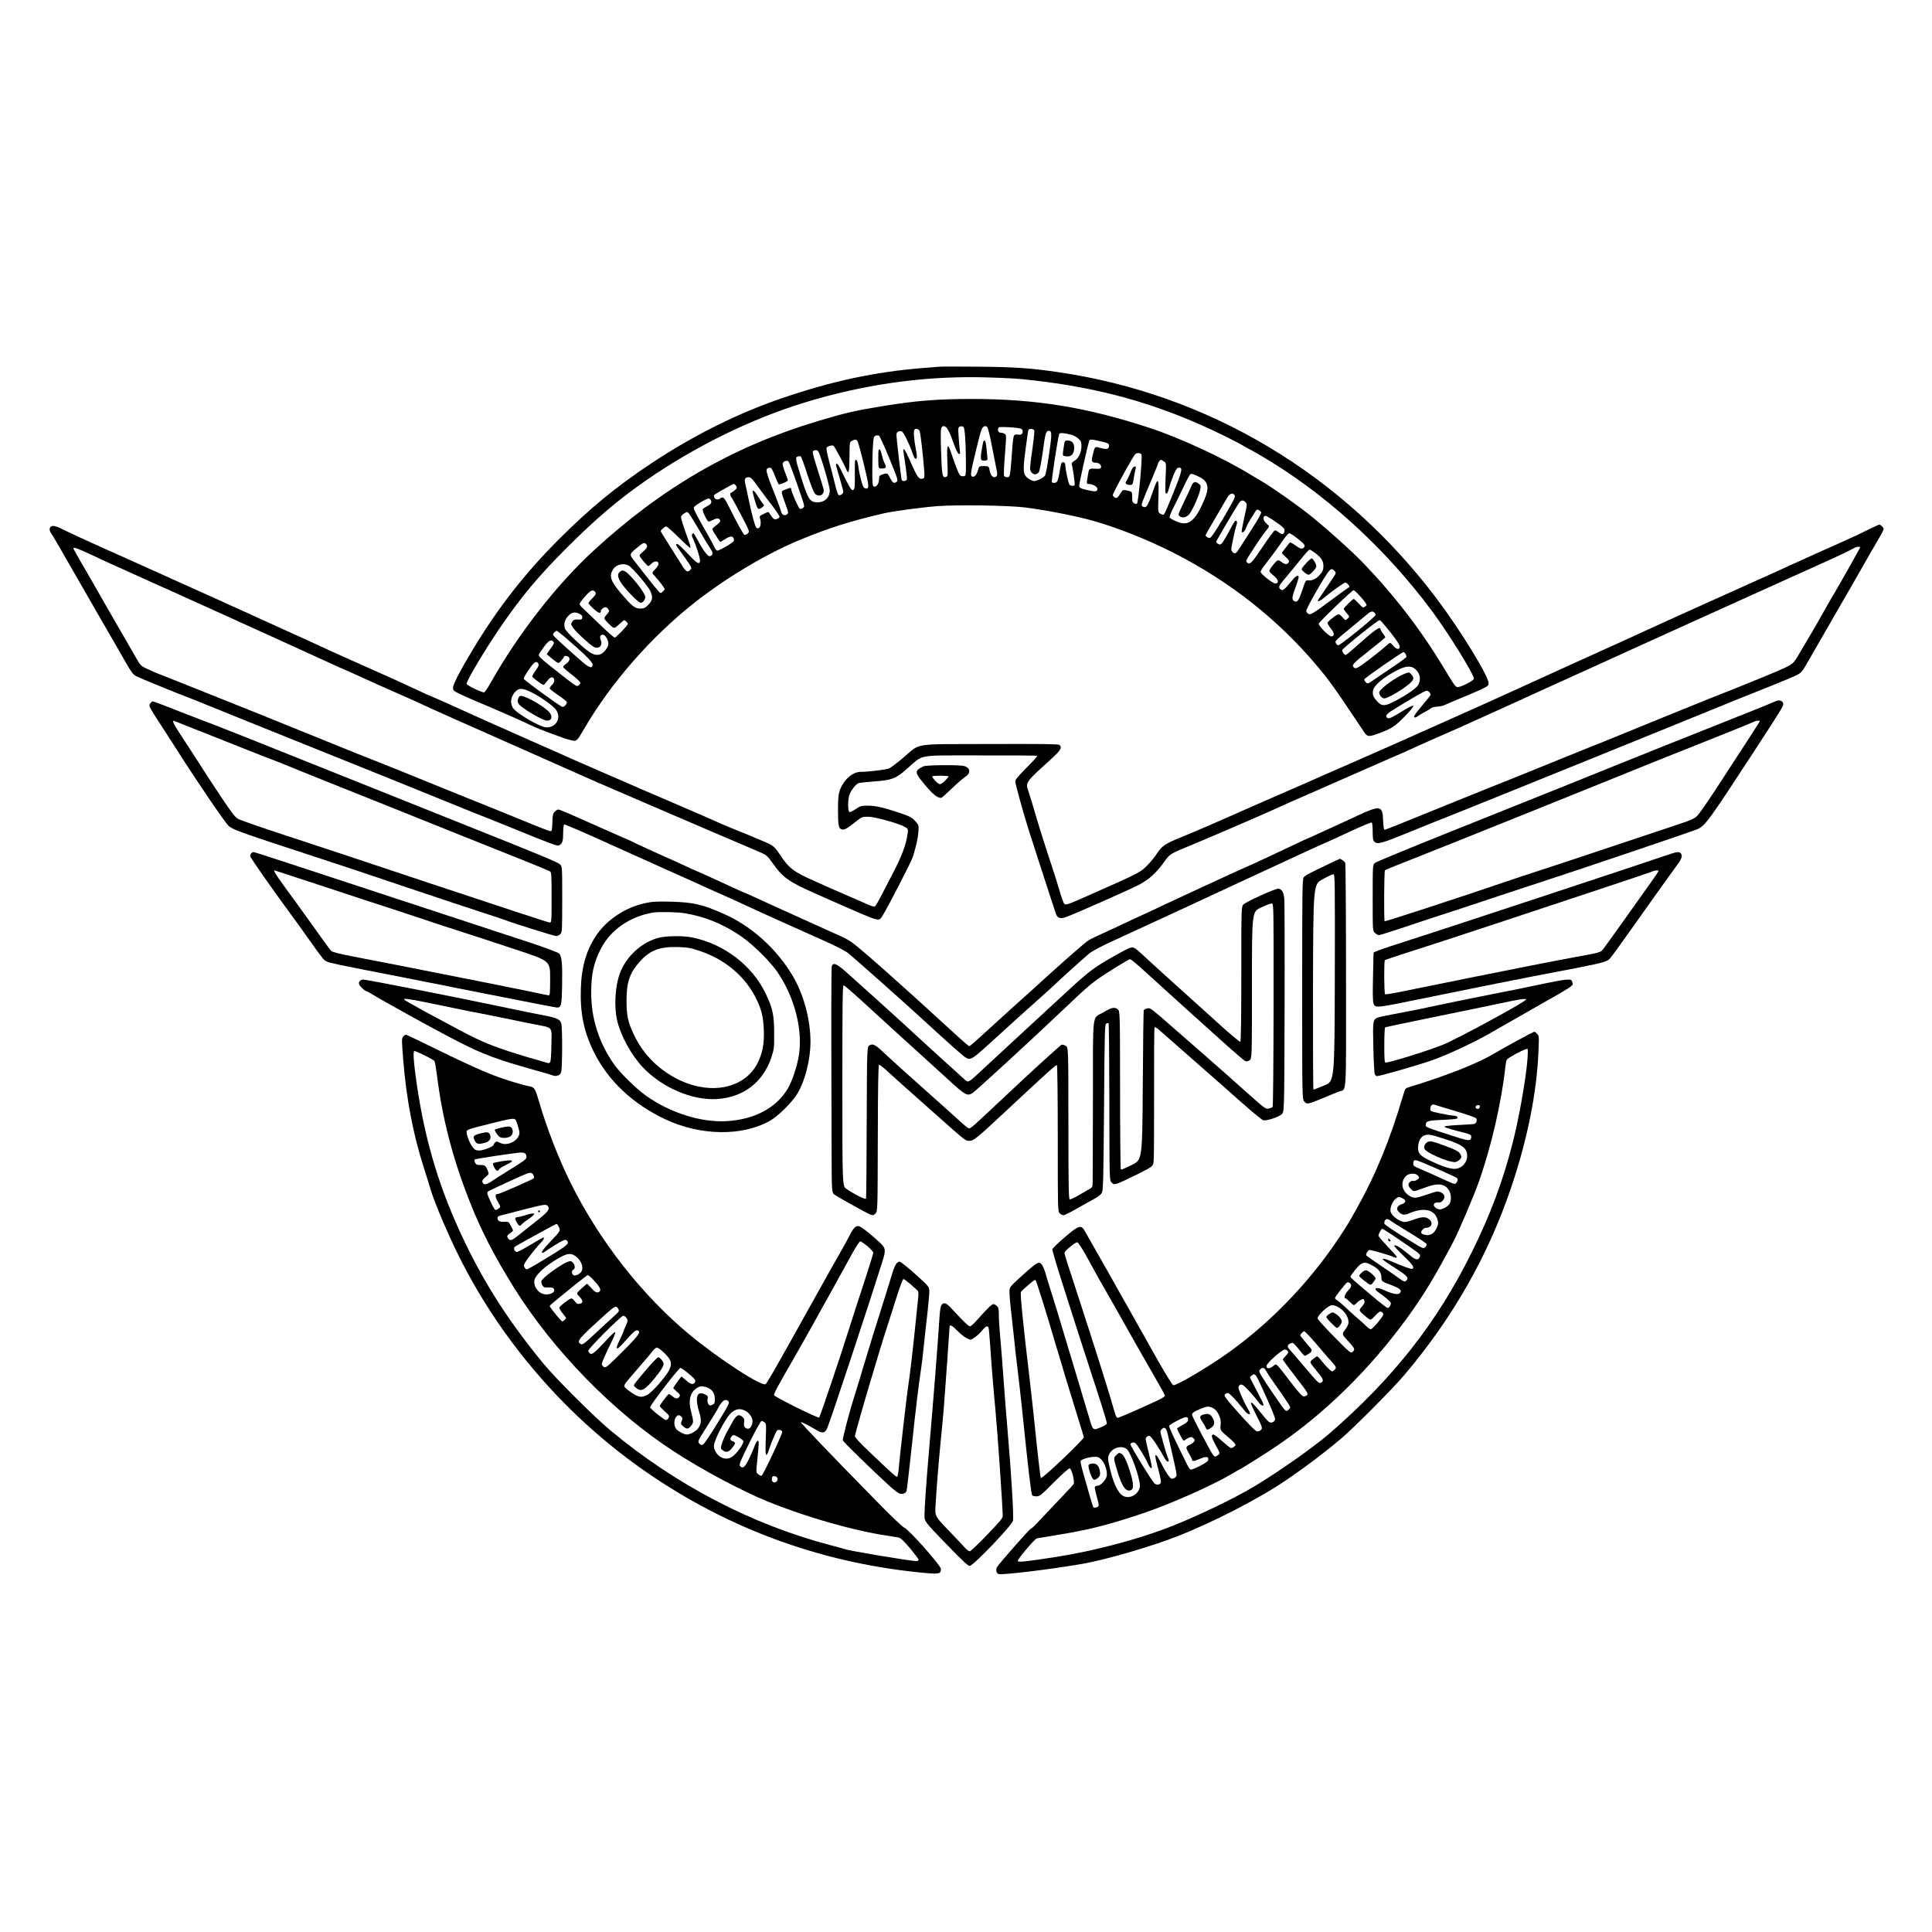 <?xml version="1.0" standalone="no"?>
<!DOCTYPE svg PUBLIC "-//W3C//DTD SVG 20010904//EN"
 "http://www.w3.org/TR/2001/REC-SVG-20010904/DTD/svg10.dtd">
<svg version="1.0" xmlns="http://www.w3.org/2000/svg"
 width="2000pt" height="2000pt" viewBox="0 0 2000 2000"
 preserveAspectRatio="xMidYMid meet">
<g transform="translate(0,2000) scale(0.1,-0.1)"
fill="#000000" stroke="none">
<path d="M9730 16204 c-25 -2 -106 -8 -180 -14 -493 -40 -937 -135 -1455 -312
-455 -155 -915 -384 -1355 -676 -364 -242 -629 -460 -956 -786 -352 -353 -631
-710 -896 -1151 -123 -204 -198 -349 -198 -385 0 -30 5 -33 98 -77 53 -25 146
-65 206 -90 60 -25 116 -48 125 -53 9 -4 81 -36 161 -70 80 -35 176 -78 215
-98 38 -19 119 -52 180 -74 60 -22 128 -46 150 -55 22 -8 62 -20 88 -26 57
-13 57 -13 134 118 278 478 695 954 1146 1309 334 262 747 507 1092 649 305
125 504 188 855 271 101 24 399 64 569 77 209 15 745 7 911 -15 228 -30 520
-88 695 -137 258 -73 569 -197 830 -330 588 -298 1092 -697 1499 -1184 115
-138 164 -206 343 -473 61 -92 123 -184 137 -204 31 -45 47 -47 136 -14 143
51 180 75 282 180 60 61 94 104 89 109 -6 6 -44 -12 -98 -45 -120 -75 -149
-89 -167 -82 -31 12 -16 41 37 74 202 126 348 210 365 210 18 0 42 -25 42 -44
0 -3 -41 -53 -90 -112 -62 -74 -88 -110 -80 -118 7 -7 19 -3 38 11 15 11 48
30 72 43 25 12 53 29 63 38 10 9 38 16 65 17 26 1 63 9 82 19 19 9 89 39 155
66 66 26 159 67 208 89 79 37 87 43 87 69 0 73 -296 555 -537 874 -971 1289
-2363 2121 -3928 2347 -277 40 -443 52 -810 55 -198 2 -380 2 -405 0z m850
-129 c693 -68 1269 -215 1855 -475 155 -68 361 -170 443 -219 29 -17 54 -31
56 -31 2 0 41 -22 87 -48 678 -391 1311 -964 1807 -1633 172 -233 437 -661
430 -696 -4 -19 -128 -84 -167 -86 -21 -2 -38 21 -135 183 -244 407 -521 767
-851 1109 -106 110 -333 315 -500 452 -145 120 -453 337 -571 403 -16 9 -42
25 -59 35 -295 183 -744 392 -1073 501 -651 214 -1177 300 -1842 300 -357 0
-583 -18 -935 -76 -275 -45 -382 -70 -665 -155 -875 -263 -1608 -687 -2317
-1341 -380 -349 -778 -860 -1058 -1356 -32 -57 -65 -106 -72 -109 -18 -7 -183
73 -183 88 0 33 189 350 338 569 224 328 399 539 701 841 304 303 526 492 822
698 509 352 1085 635 1645 806 596 182 1195 269 1799 260 160 -3 360 -11 445
-20z m-795 -491 c21 -9 51 -68 91 -184 22 -62 39 -96 50 -98 14 -3 15 2 10 35
-3 21 -8 84 -12 139 -7 99 -6 102 16 109 13 4 27 2 34 -4 14 -15 24 -156 25
-358 1 -153 1 -153 -30 -153 -27 0 -33 6 -55 56 -13 30 -39 100 -57 155 -47
145 -58 133 -50 -56 6 -141 5 -155 -11 -161 -40 -16 -46 10 -54 261 -6 192 -4
241 6 252 15 15 15 15 37 7z m433 -3 c8 -5 28 -82 48 -187 19 -99 41 -208 48
-244 10 -45 11 -69 4 -77 -26 -32 -63 -3 -73 56 -7 44 -12 47 -70 46 -38 0
-40 -2 -52 -45 -14 -49 -36 -72 -60 -63 -21 8 -15 46 48 302 50 203 53 213 89
220 3 0 11 -3 18 -8z m360 -25 c9 -8 11 -22 7 -36 -5 -16 -14 -21 -38 -20 -62
4 -55 30 -77 -260 -14 -178 -15 -180 -46 -180 -14 0 -27 7 -31 16 -3 9 1 107
10 218 15 187 15 202 0 214 -9 6 -27 12 -40 12 -26 0 -39 21 -29 47 6 14 20
15 118 10 75 -5 117 -11 126 -21z m-1058 -18 c9 -22 34 -238 47 -404 5 -70 4
-82 -11 -87 -42 -16 -59 8 -137 188 -49 112 -76 147 -66 84 32 -211 39 -269
34 -283 -7 -17 -42 -22 -52 -6 -6 10 -55 426 -55 471 0 28 27 43 57 32 17 -7
81 -138 108 -221 10 -29 22 -55 27 -58 23 -14 25 17 7 106 -19 97 -24 181 -12
193 14 15 44 6 53 -15z m1187 6 c3 -8 -7 -103 -22 -209 -26 -183 -26 -196 -11
-220 21 -32 60 -33 80 -2 9 13 26 104 42 217 24 183 32 209 60 210 34 0 35
-26 5 -234 -16 -113 -35 -215 -41 -226 -13 -23 -82 -59 -115 -60 -11 0 -37 11
-56 24 -59 40 -63 75 -33 301 14 104 27 196 29 203 6 17 54 15 62 -4z m386
-45 c21 -6 52 -23 70 -39 28 -25 32 -35 32 -77 0 -66 -29 -128 -72 -153 -23
-14 -33 -26 -29 -35 11 -29 36 -207 31 -216 -9 -13 -41 -11 -54 4 -11 14 -38
137 -43 197 -2 27 -7 35 -23 35 -16 0 -21 -11 -31 -70 -20 -120 -28 -140 -53
-143 -13 -2 -27 0 -32 5 -8 8 61 458 76 501 5 14 48 11 128 -9z m-1886 -245
c86 -210 92 -230 76 -241 -29 -22 -42 -14 -72 45 -23 46 -28 48 -78 30 -29
-11 -33 -16 -33 -49 0 -44 -29 -85 -53 -76 -15 6 -17 27 -17 170 0 90 3 206 7
256 5 82 9 94 27 101 12 4 27 4 35 0 8 -4 57 -111 108 -236z m-326 169 c19
-49 97 -366 104 -420 6 -44 4 -54 -10 -59 -9 -4 -23 0 -32 9 -16 16 -47 134
-58 222 -7 52 -19 75 -32 61 -3 -3 -5 -70 -4 -149 2 -117 -1 -146 -13 -156
-12 -10 -19 -6 -41 29 -15 24 -46 84 -70 135 -39 86 -59 114 -71 102 -3 -2 13
-65 36 -138 22 -74 40 -142 40 -151 0 -22 -38 -44 -52 -30 -6 6 -23 62 -38
124 -15 62 -42 166 -59 230 -17 65 -28 124 -25 132 7 17 62 32 74 20 14 -15
110 -193 127 -235 28 -70 36 -42 37 121 1 154 1 154 26 167 37 19 49 16 61
-14z m2479 16 c113 -25 120 -28 120 -55 0 -34 -22 -39 -87 -22 -62 18 -59 21
-83 -81 -14 -58 -7 -71 36 -71 30 0 57 -23 52 -46 -3 -17 -11 -19 -64 -16 -61
3 -61 3 -72 -67 -15 -91 -15 -91 8 -91 40 0 90 -28 90 -50 0 -31 -19 -33 -106
-13 -68 16 -79 22 -82 41 -3 17 80 393 104 470 4 14 24 15 84 1z m-2876 -141
c42 -113 106 -340 106 -375 -1 -73 -52 -123 -127 -123 -75 0 -95 27 -158 221
-30 93 -58 187 -61 208 -5 34 -3 40 15 46 11 3 25 4 30 0 6 -3 36 -84 67 -181
31 -96 66 -186 76 -199 38 -49 105 -20 94 39 -4 17 -31 109 -62 203 -31 95
-54 179 -50 188 3 8 16 15 30 15 20 0 27 -8 40 -42z m3333 -4 c10 -28 -32
-492 -47 -507 -4 -5 -17 -4 -29 2 -17 10 -21 21 -21 66 0 57 1 56 -66 70 -29
5 -34 2 -55 -32 -13 -21 -27 -41 -33 -45 -14 -10 -46 10 -46 29 0 14 117 233
201 375 28 48 39 58 62 58 16 0 30 -7 34 -16z m232 -71 c24 -16 24 -16 17
-175 -5 -132 -4 -158 8 -158 9 0 19 20 26 51 7 29 27 88 45 133 25 60 38 82
53 84 49 8 43 -25 -48 -251 -48 -121 -93 -224 -99 -230 -8 -8 -18 -7 -37 4
-27 14 -27 14 -22 176 6 194 -4 208 -50 75 -50 -143 -69 -182 -90 -182 -10 0
-23 5 -29 11 -12 12 -5 32 101 280 36 86 66 161 66 166 0 10 21 33 30 33 3 0
16 -7 29 -17z m-3884 -3 c10 -16 91 -239 131 -360 33 -99 34 -105 17 -118 -10
-7 -24 -11 -32 -10 -13 3 -90 176 -91 206 0 16 -6 15 -58 -5 -51 -19 -51 -13
-1 -151 33 -90 33 -94 15 -107 -24 -18 -51 -5 -59 27 -3 13 -24 70 -46 128
-122 309 -125 320 -74 328 17 3 26 -11 53 -80 18 -46 36 -86 40 -91 3 -4 28 2
54 14 37 16 46 24 40 37 -4 9 -19 49 -33 88 -21 61 -23 74 -12 88 15 18 47 21
56 6z m4254 -159 c91 -47 103 -109 45 -242 -78 -183 -141 -248 -226 -235 -43
7 -119 42 -130 59 -4 6 13 50 37 97 24 47 71 143 105 215 33 71 66 132 72 136
12 8 37 0 97 -30z m-4569 -103 c41 -57 90 -123 110 -148 54 -67 110 -149 110
-160 0 -14 -37 -31 -54 -24 -9 3 -25 21 -37 40 -11 19 -23 34 -27 34 -3 0 -25
-9 -49 -21 -37 -18 -43 -24 -36 -43 13 -39 9 -88 -9 -100 -12 -7 -21 -7 -28 0
-14 14 -46 130 -81 299 -17 77 -32 152 -36 167 -8 40 2 58 35 58 25 0 38 -14
102 -102z m-229 10 c10 -19 8 -25 -17 -45 -16 -13 -32 -23 -36 -23 -11 0 -10
-38 1 -45 5 -3 51 -85 101 -182 92 -177 92 -177 69 -196 -12 -10 -27 -16 -33
-14 -10 3 -90 148 -172 315 -25 50 -42 72 -55 72 -10 0 -21 -4 -24 -10 -3 -5
-17 -10 -30 -10 -28 0 -46 39 -24 53 108 64 186 107 196 107 7 0 18 -10 24
-22z m5159 -93 c10 -12 2 -32 -43 -112 -104 -186 -195 -328 -211 -331 -17 -4
-46 14 -46 27 0 6 50 93 224 389 27 44 54 54 76 27z m-5422 -52 c14 -26 4 -41
-38 -63 -21 -11 -42 -25 -45 -31 -9 -13 46 -128 60 -128 6 -1 28 8 49 18 40
21 61 19 70 -5 5 -14 -2 -23 -58 -67 -29 -23 -29 -23 14 -90 23 -37 44 -67 46
-67 2 0 27 14 55 32 55 34 81 31 87 -9 2 -16 -14 -30 -76 -67 -43 -25 -86 -46
-95 -46 -10 0 -23 15 -31 35 -8 19 -41 81 -74 137 -111 194 -143 258 -140 275
3 16 131 93 155 93 7 0 16 -8 21 -17z m5537 -23 c17 -19 16 -25 -15 -160 -17
-78 -29 -144 -26 -147 12 -12 32 7 45 43 7 21 29 63 49 93 19 31 41 66 49 79
11 18 17 20 34 12 11 -6 22 -17 25 -24 3 -7 -36 -78 -87 -157 -51 -79 -110
-172 -132 -206 -42 -67 -54 -74 -80 -45 -12 13 -13 26 -7 57 21 109 42 199 51
222 9 25 5 43 -11 43 -5 0 -32 -44 -60 -98 -28 -54 -62 -111 -74 -127 -19 -24
-25 -26 -44 -16 -12 6 -22 17 -22 23 0 10 205 357 239 405 20 28 43 29 66 3z
m-5762 -117 c8 -10 44 -67 80 -128 88 -151 127 -215 150 -249 21 -31 15 -58
-16 -64 -20 -4 -73 67 -124 166 -21 39 -41 72 -45 72 -15 0 -20 -23 -10 -43
41 -86 86 -231 78 -253 -11 -29 -37 -11 -128 86 -86 92 -118 117 -118 89 0 -6
20 -36 43 -67 24 -31 61 -83 82 -115 38 -58 38 -58 19 -78 -28 -27 -43 -18
-84 48 -19 31 -77 122 -127 202 -51 79 -93 148 -93 152 0 13 42 49 57 49 8 0
64 -49 125 -110 61 -60 115 -110 120 -110 12 0 12 1 -46 163 -25 70 -46 138
-46 150 0 14 11 29 28 39 34 22 36 22 55 1z m6046 -67 c111 -75 125 -89 117
-119 -8 -32 -24 -34 -59 -7 -14 11 -31 20 -39 20 -7 -1 -56 -65 -108 -143
-123 -184 -146 -210 -171 -197 -10 6 -19 16 -19 22 0 16 153 249 204 312 40
48 40 48 8 75 -39 31 -44 81 -9 81 5 0 40 -20 76 -44z m239 -180 c82 -63 98
-82 82 -101 -19 -23 -38 -19 -93 21 -27 20 -52 32 -56 27 -3 -5 -23 -30 -43
-55 -21 -25 -38 -49 -38 -53 0 -4 18 -23 40 -42 33 -29 38 -38 30 -54 -13 -24
-38 -24 -70 1 -14 11 -32 20 -40 20 -17 0 -90 -92 -90 -112 1 -7 19 -26 40
-43 55 -42 66 -85 21 -85 -26 0 -151 99 -151 120 0 9 16 37 35 61 70 89 156
206 201 272 25 37 52 67 60 67 9 0 41 -20 72 -44z m-6730 -68 c21 -21 13 -40
-28 -75 -22 -19 -40 -39 -40 -44 0 -13 80 -109 91 -109 4 0 20 12 34 26 15 15
34 24 48 22 36 -5 32 -37 -9 -79 -38 -39 -38 -39 -3 -76 47 -51 99 -120 99
-131 0 -5 -9 -17 -21 -28 -21 -19 -21 -18 -52 17 -18 19 -68 82 -112 138 -44
57 -101 130 -127 163 -56 70 -55 71 29 140 62 51 72 55 91 36z m6918 -87 c69
-49 94 -87 94 -139 0 -38 -6 -55 -31 -85 -38 -46 -81 -69 -121 -65 -32 3 -32
3 -65 -97 -36 -106 -52 -131 -77 -122 -36 14 -35 39 5 146 21 57 36 107 33
112 -12 20 -32 6 -87 -61 -63 -77 -80 -89 -102 -70 -25 21 -18 36 53 119 37
44 101 121 142 172 87 106 99 119 109 119 4 0 26 -13 47 -29z m-7093 -139 c40
-27 193 -207 217 -256 31 -66 27 -102 -19 -147 -33 -33 -45 -39 -83 -39 -56 0
-90 28 -204 163 -106 127 -121 175 -76 245 33 51 114 67 165 34z m7302 -52
c18 -20 17 -22 -16 -73 -43 -65 -130 -192 -147 -217 -28 -39 9 -28 62 18 60
52 200 152 214 152 5 0 17 -10 28 -21 19 -21 19 -22 -6 -38 -13 -9 -91 -65
-173 -126 -188 -139 -211 -153 -234 -139 -10 6 -19 19 -21 28 -4 17 137 270
210 379 42 62 55 68 83 37z m-7651 -222 c9 -14 3 -25 -33 -62 -24 -24 -42 -48
-40 -53 2 -4 27 -30 56 -57 49 -45 73 -52 73 -21 0 19 39 45 56 38 8 -3 19
-14 24 -24 8 -14 4 -26 -22 -54 -31 -36 -31 -36 23 -91 55 -55 55 -55 105 -10
27 25 52 46 56 46 9 0 38 -29 38 -38 0 -15 -122 -142 -136 -142 -9 0 -75 58
-147 128 -73 71 -151 146 -174 167 -24 20 -43 44 -43 52 0 8 25 44 57 79 58
67 84 77 107 42z m7924 -49 c35 -39 61 -76 59 -82 -2 -6 -11 -15 -21 -21 -15
-9 -25 -3 -61 37 -24 26 -47 47 -51 47 -11 0 -104 -92 -104 -103 0 -5 14 -25
31 -45 31 -35 31 -35 9 -56 -21 -21 -21 -21 -56 17 -35 38 -35 38 -90 -3 -31
-23 -58 -48 -61 -55 -2 -8 12 -35 32 -59 39 -48 43 -79 9 -84 -24 -3 -137 110
-132 132 4 19 344 346 360 346 8 0 42 -32 76 -71z m140 -161 c7 -7 12 -18 12
-24 0 -19 -364 -314 -387 -314 -7 0 -17 9 -23 20 -13 24 -16 21 159 165 74 61
148 122 165 137 34 30 55 35 74 16z m-8227 -14 c22 -11 29 -21 27 -37 -3 -19
-9 -22 -46 -20 -35 1 -45 -2 -58 -23 -16 -23 -15 -26 9 -63 26 -40 157 -162
208 -194 52 -34 102 7 79 64 -15 35 -7 59 19 59 22 0 49 -37 58 -80 4 -23 -1
-40 -21 -69 -49 -70 -107 -79 -180 -27 -80 57 -232 203 -246 235 -18 45 -5 98
35 138 37 37 69 42 116 17z m8298 -76 c5 -7 27 -33 49 -58 72 -83 142 -183
142 -202 0 -36 -32 -34 -66 6 -33 38 -33 38 -66 8 -47 -44 -185 -152 -257
-203 -50 -35 -65 -41 -79 -33 -38 24 -23 42 147 175 94 74 171 137 171 142 0
5 -11 23 -25 41 -14 18 -25 38 -25 44 0 34 -62 -10 -263 -190 -48 -43 -91 -78
-96 -78 -15 0 -41 37 -36 51 10 23 366 309 386 309 4 0 13 -6 18 -12z m-8455
-160 c197 -169 291 -261 291 -287 0 -42 -30 -37 -93 16 -87 73 -285 252 -305
275 -16 20 -16 22 -1 39 10 11 21 19 26 19 5 0 42 -28 82 -62z m-114 -52 c9
-12 3 -26 -31 -71 -23 -30 -40 -57 -38 -59 2 -2 30 -25 62 -51 59 -47 59 -47
88 -13 15 18 28 36 29 41 0 13 37 8 49 -7 16 -19 1 -49 -34 -72 -14 -9 -25
-21 -25 -28 0 -6 30 -34 68 -63 37 -28 78 -63 91 -77 25 -26 25 -26 4 -47 -21
-21 -21 -21 -189 111 -215 169 -236 188 -224 209 4 9 29 44 54 79 47 63 72 76
96 48z m8820 -125 c5 -11 10 -24 10 -30 0 -5 -55 -47 -122 -92 -68 -45 -158
-107 -202 -137 -78 -54 -79 -54 -98 -34 -11 11 -17 25 -14 31 12 19 390 281
406 281 5 0 14 -9 20 -19z m-8977 -102 c8 -13 2 -28 -26 -67 -20 -27 -37 -56
-37 -64 0 -13 101 -88 118 -88 4 0 20 19 37 41 20 27 36 39 50 37 31 -5 31
-49 0 -78 -14 -13 -25 -29 -25 -36 0 -6 39 -37 86 -69 47 -31 88 -63 91 -72 7
-19 -31 -58 -49 -49 -46 22 -394 276 -396 289 -2 9 22 52 54 97 56 81 76 93
97 59z m9071 -50 c54 -43 69 -104 40 -165 -17 -36 -118 -107 -252 -176 -96
-50 -129 -50 -175 1 -42 46 -51 71 -43 116 11 55 128 149 271 217 72 34 122
36 159 7z m-9149 -243 c98 -47 235 -144 262 -185 56 -83 2 -181 -99 -181 -64
0 -313 145 -348 202 -33 54 -23 118 28 171 35 36 71 35 157 -7z"/>
<path d="M10176 15418 c-3 -13 -10 -56 -17 -97 -12 -81 -7 -94 41 -89 20 3 24
8 22 28 -1 14 -5 50 -8 80 -7 76 -13 100 -24 100 -5 0 -12 -10 -14 -22z"/>
<path d="M11016 15400 c-19 -130 -22 -116 21 -124 52 -8 83 25 83 89 0 50 -24
75 -71 75 -24 0 -28 -5 -33 -40z"/>
<path d="M9096 15342 c-3 -5 -5 -50 -4 -100 1 -92 1 -92 39 -92 44 0 49 12 24
60 -8 16 -20 52 -26 79 -10 50 -23 69 -33 53z"/>
<path d="M11714 15135 c-25 -62 -43 -100 -56 -118 -16 -21 2 -37 43 -37 23 0
26 4 36 73 7 39 15 82 19 95 11 38 -25 27 -42 -13z"/>
<path d="M12333 14968 c-9 -24 -43 -96 -75 -161 -32 -65 -58 -124 -58 -132 0
-20 35 -37 64 -29 13 3 33 16 45 28 28 30 98 182 113 246 11 50 11 53 -11 71
-38 31 -59 24 -78 -23z"/>
<path d="M7793 14898 c26 -105 46 -163 59 -166 8 -2 25 6 38 16 24 19 24 19
-1 49 -13 17 -36 51 -51 77 -29 49 -54 62 -45 24z"/>
<path d="M13515 14163 c-49 -55 -49 -55 -17 -84 18 -16 39 -29 48 -29 17 0 71
56 80 82 6 21 -32 88 -49 87 -7 0 -34 -25 -62 -56z"/>
<path d="M6421 14084 c-39 -28 -28 -73 37 -156 68 -84 155 -168 175 -168 21 0
47 33 47 60 0 41 -154 236 -210 265 -23 12 -30 12 -49 -1z"/>
<path d="M14544 13027 c-85 -32 -240 -142 -264 -187 -12 -22 22 -70 50 -70 29
0 147 65 227 126 80 59 89 83 53 122 -23 25 -24 25 -66 9z"/>
<path d="M5370 12781 c-23 -45 -13 -68 53 -114 87 -62 209 -127 238 -127 50 0
63 39 28 84 -39 50 -210 153 -281 170 -21 5 -30 2 -38 -13z"/>
<path d="M19330 14512 c-63 -32 -200 -95 -305 -142 -104 -46 -221 -98 -260
-116 -141 -65 -574 -261 -1205 -544 -225 -101 -490 -222 -605 -275 -44 -21
-192 -88 -330 -150 -137 -62 -331 -150 -430 -195 -669 -305 -850 -387 -925
-420 -47 -21 -170 -76 -275 -123 -463 -207 -858 -382 -985 -437 -75 -32 -217
-94 -316 -138 -98 -44 -262 -116 -364 -160 -102 -44 -225 -98 -275 -120 -435
-193 -645 -284 -835 -362 -159 -65 -189 -85 -241 -162 -23 -35 -62 -85 -88
-111 -84 -89 -80 -86 -601 -317 -239 -106 -257 -112 -273 -96 -7 7 -28 65 -46
127 -18 63 -57 186 -86 274 -63 188 -140 432 -188 600 -20 66 -42 140 -51 165
-32 90 -31 91 232 329 104 95 120 123 88 150 -10 9 -197 11 -728 9 -818 -3
-698 17 -898 -151 -58 -48 -119 -94 -135 -101 -32 -14 -216 -36 -294 -36 -86
0 -179 -83 -218 -193 -14 -41 -18 -83 -18 -197 0 -169 6 -197 40 -206 28 -7
55 9 154 88 52 41 57 43 120 43 72 -1 322 -70 381 -107 31 -18 32 -20 25 -71
-16 -113 -57 -224 -152 -407 -53 -102 -114 -219 -135 -260 -22 -41 -44 -79
-51 -83 -7 -5 -38 3 -77 21 -36 16 -130 58 -210 92 -80 34 -167 72 -195 85
-27 13 -91 41 -142 64 -218 96 -266 132 -362 278 -58 86 -68 93 -201 148 -36
14 -78 32 -95 40 -16 7 -86 36 -155 63 -117 47 -173 71 -295 127 -27 12 -194
84 -370 160 -358 153 -344 148 -475 205 -52 23 -147 64 -210 91 -276 120 -405
176 -550 242 -85 38 -207 91 -270 119 -63 27 -137 60 -165 73 -27 13 -106 48
-175 78 -69 31 -161 72 -205 92 -128 59 -455 205 -460 205 -2 0 -41 17 -87 39
-196 92 -253 118 -550 250 -172 76 -349 156 -393 176 -144 67 -287 132 -515
235 -124 56 -254 115 -290 132 -36 17 -103 47 -150 68 -47 21 -121 54 -165 75
-44 20 -134 61 -200 90 -66 29 -199 89 -295 133 -96 44 -303 137 -460 207
-387 172 -600 270 -694 317 -84 42 -119 44 -131 8 -4 -12 1 -31 13 -48 10 -15
47 -76 82 -137 35 -60 106 -184 158 -275 52 -91 155 -268 227 -395 73 -126
156 -270 185 -320 28 -49 83 -145 122 -213 58 -102 76 -125 108 -142 41 -21
417 -175 540 -221 41 -15 120 -47 175 -70 97 -40 696 -281 1325 -534 407 -163
973 -392 1250 -505 124 -51 252 -102 285 -115 33 -12 157 -62 275 -110 476
-194 509 -206 530 -195 32 17 40 44 40 129 0 44 5 83 10 86 6 4 221 -89 478
-206 257 -116 501 -226 542 -244 41 -18 174 -77 295 -132 121 -56 252 -114
290 -131 67 -29 257 -115 395 -180 36 -16 88 -40 115 -52 28 -12 122 -55 210
-95 88 -39 250 -112 360 -161 110 -49 220 -105 246 -124 52 -39 563 -493 794
-705 259 -238 409 -371 432 -383 55 -30 55 -30 338 228 147 135 171 156 431
389 77 69 144 129 149 135 19 21 307 281 358 323 34 28 119 74 247 132 313
144 457 210 765 353 160 74 376 175 480 223 394 182 742 343 805 373 36 16
103 46 150 67 47 20 171 77 277 127 106 49 197 87 203 83 6 -3 10 -44 10 -94
0 -74 3 -91 20 -106 31 -28 75 -16 370 105 151 62 313 127 360 145 47 19 137
54 200 80 63 26 331 134 595 240 264 106 642 259 840 340 198 81 500 203 670
272 171 69 414 168 540 220 127 52 275 112 330 133 124 48 371 149 445 182 67
31 73 37 147 168 33 58 150 260 259 450 110 190 245 424 299 520 54 96 125
219 157 272 32 54 58 104 58 111 0 16 -32 47 -46 46 -5 0 -61 -26 -124 -57z
m-98 -224 c-73 -134 -257 -456 -272 -478 -9 -14 -45 -77 -80 -140 -60 -109
-159 -279 -274 -470 -51 -84 -51 -84 -376 -218 -179 -73 -370 -150 -425 -171
-55 -21 -152 -60 -215 -86 -63 -26 -230 -93 -370 -150 -140 -57 -311 -126
-380 -155 -69 -29 -168 -69 -220 -90 -52 -20 -252 -101 -445 -179 -376 -153
-490 -199 -915 -369 -151 -61 -419 -169 -595 -241 -175 -72 -325 -131 -331
-131 -8 0 -13 30 -16 95 -5 157 -28 162 -268 50 -91 -42 -185 -86 -210 -97
-25 -12 -103 -47 -173 -79 -70 -33 -129 -59 -131 -59 -2 0 -55 -24 -117 -54
-236 -112 -448 -211 -574 -266 -71 -32 -175 -79 -230 -105 -55 -26 -179 -83
-275 -127 -96 -44 -227 -105 -290 -135 -63 -30 -162 -77 -220 -103 -58 -26
-154 -71 -215 -100 -60 -29 -153 -71 -205 -95 -52 -23 -114 -53 -137 -66 -37
-21 -286 -240 -613 -539 -64 -58 -176 -159 -250 -225 -73 -66 -185 -168 -249
-227 -64 -59 -121 -108 -127 -108 -6 0 -78 62 -160 138 -567 521 -990 895
-1070 947 -27 18 -79 45 -115 60 -35 15 -95 42 -134 60 -38 18 -137 63 -220
100 -236 106 -473 214 -553 251 -40 19 -75 34 -77 34 -3 0 -33 13 -67 29 -117
55 -439 201 -443 201 -2 0 -46 20 -97 44 -51 24 -169 78 -263 119 -93 42 -207
94 -253 116 -45 23 -84 41 -86 41 -2 0 -111 48 -242 106 -392 175 -458 203
-475 204 -8 0 -25 -10 -37 -23 -18 -19 -22 -37 -24 -112 -3 -83 -5 -90 -23
-88 -17 1 -108 37 -505 200 -8 4 -96 39 -195 79 -99 39 -254 102 -345 139
-393 160 -690 280 -755 305 -38 15 -126 50 -195 77 -261 106 -814 329 -1025
415 -121 49 -254 102 -295 118 -41 16 -131 52 -200 80 -69 28 -204 82 -300
120 -220 86 -290 114 -365 150 -60 28 -60 28 -136 161 -42 74 -124 217 -184
319 -59 102 -138 239 -175 305 -37 66 -111 194 -164 285 -53 90 -96 168 -96
172 0 17 36 5 192 -68 158 -74 240 -112 303 -139 17 -7 66 -30 110 -50 44 -20
159 -72 255 -115 96 -43 202 -90 235 -105 33 -16 152 -70 265 -120 343 -155
615 -279 815 -370 105 -48 264 -121 355 -162 91 -41 193 -88 228 -104 35 -16
65 -29 67 -29 2 0 43 -18 92 -41 127 -59 362 -164 478 -214 55 -24 145 -64
200 -90 106 -50 547 -247 1035 -462 162 -72 373 -165 469 -208 96 -42 197 -87
225 -100 28 -12 83 -36 121 -53 39 -16 239 -103 445 -192 426 -184 1011 -434
1176 -504 111 -47 111 -47 167 -124 114 -161 167 -198 477 -335 430 -191 568
-250 601 -254 31 -5 39 -1 56 23 43 60 309 577 325 629 34 115 50 189 55 251
5 69 5 71 -27 108 -41 46 -63 57 -197 101 -149 49 -223 65 -303 65 -61 0 -73
-3 -121 -35 -29 -20 -58 -34 -66 -31 -16 7 -18 113 -2 171 13 49 72 123 102
130 12 2 85 10 161 16 181 14 218 28 331 127 184 159 90 141 760 142 323 1
590 -1 593 -4 3 -4 -47 -59 -111 -123 -86 -87 -117 -124 -117 -142 0 -26 89
-347 140 -506 91 -285 273 -844 281 -865 17 -45 43 -54 102 -34 70 23 640 275
750 331 107 55 179 119 263 233 70 96 55 86 304 189 139 57 710 303 815 351
147 67 195 89 360 160 99 43 304 133 455 200 151 67 336 148 410 180 74 31
191 83 260 115 69 31 197 89 285 127 88 38 228 100 310 138 83 37 197 89 255
115 106 48 413 187 505 230 28 13 95 43 150 68 229 103 532 241 720 327 110
50 405 184 655 297 441 199 571 258 920 416 91 41 233 105 315 142 191 85 404
185 430 202 11 7 30 13 43 13 24 0 24 0 -6 -52z"/>
<path d="M9560 12067 c-100 -48 -98 -60 38 -219 67 -77 108 -108 145 -108 5 0
55 44 111 98 55 54 118 108 138 120 60 37 54 94 -11 112 -51 14 -390 11 -421
-3z m260 -105 c0 -4 -18 -25 -39 -46 -30 -29 -44 -36 -60 -31 -19 6 -71 63
-71 78 0 4 38 7 85 7 47 0 85 -4 85 -8z"/>
<path d="M18370 12736 c-14 -7 -142 -59 -285 -116 -362 -143 -1253 -499 -1860
-745 -280 -113 -837 -336 -1238 -496 -400 -160 -738 -300 -752 -311 -25 -19
-25 -19 -25 -362 0 -343 0 -343 23 -364 13 -12 32 -22 43 -22 11 0 134 39 274
86 140 47 305 102 365 121 61 19 297 97 525 173 228 76 465 154 525 173 361
117 1580 529 1613 546 79 40 118 95 577 798 279 429 305 471 305 491 0 40 -42
53 -90 28z m-167 -227 c-18 -29 -144 -224 -446 -687 -82 -125 -165 -244 -185
-265 -33 -34 -59 -45 -277 -117 -132 -44 -476 -159 -765 -255 -289 -97 -577
-192 -640 -212 -63 -20 -209 -68 -325 -108 -415 -142 -1226 -407 -1231 -402
-9 9 -6 519 3 528 4 4 62 29 128 54 138 54 1035 412 1425 570 146 59 416 168
600 242 184 74 394 159 465 188 72 30 364 147 650 260 286 114 531 213 545
221 14 7 36 13 48 14 24 0 24 0 5 -31z"/>
<path d="M1556 12719 c-19 -27 -20 -25 119 -239 59 -91 128 -198 154 -239 196
-310 503 -761 539 -792 47 -40 118 -65 967 -343 248 -81 486 -160 530 -176 44
-15 213 -72 375 -126 162 -54 367 -122 455 -152 88 -29 234 -77 325 -107 91
-29 185 -61 210 -70 100 -38 507 -165 528 -165 12 0 31 9 42 20 19 19 20 33
20 360 0 341 0 341 -24 363 -25 23 -202 96 -1051 435 -275 110 -831 333 -1235
494 -938 376 -1258 503 -1445 573 -82 31 -170 65 -195 75 -92 38 -282 110
-290 110 -5 0 -16 -10 -24 -21z m454 -264 c611 -243 779 -309 814 -321 21 -8
98 -38 170 -68 72 -30 309 -125 526 -212 217 -86 514 -205 660 -264 146 -59
425 -171 620 -249 535 -212 873 -349 893 -361 15 -9 17 -33 17 -270 0 -256 0
-260 -21 -260 -11 0 -532 171 -1157 379 -625 209 -1337 445 -1582 525 -245 80
-463 156 -485 169 -32 18 -66 62 -170 218 -71 107 -155 234 -185 282 -30 48
-115 178 -187 289 -131 198 -151 237 -115 223 9 -3 100 -39 202 -80z"/>
<path d="M2602 11168 c-7 -7 -12 -20 -12 -31 0 -15 236 -351 455 -649 26 -35
95 -130 153 -213 152 -213 152 -213 186 -229 34 -15 117 -33 596 -126 173 -34
641 -126 1040 -206 399 -79 735 -144 746 -144 44 0 49 22 53 222 4 234 -3 312
-32 338 -11 11 -144 60 -296 111 -152 49 -418 137 -591 194 -173 57 -533 175
-800 263 -1145 377 -1466 482 -1476 482 -5 0 -15 -5 -22 -12z m759 -348 c283
-94 606 -200 719 -236 113 -37 261 -86 330 -109 69 -24 226 -76 350 -115 124
-40 385 -125 580 -190 355 -117 355 -117 355 -296 0 -153 -2 -179 -15 -178 -8
1 -94 18 -190 39 -96 20 -296 60 -445 90 -148 29 -360 71 -470 93 -217 44
-601 119 -923 181 -128 24 -209 45 -221 55 -10 9 -51 64 -92 122 -86 121 -293
409 -412 571 -72 99 -98 143 -85 143 2 0 236 -77 519 -170z"/>
<path d="M17250 11146 c-167 -59 -2445 -811 -2715 -896 -223 -71 -312 -103
-316 -113 0 -1 -3 -119 -6 -263 -5 -294 -5 -294 67 -294 21 0 127 18 237 41
109 22 342 69 518 105 176 35 383 77 460 93 77 16 250 50 385 76 436 83 503
96 625 122 66 14 131 34 144 45 24 18 54 59 450 618 123 173 244 341 268 373
43 58 53 93 31 115 -18 18 -44 14 -148 -22z m-80 -162 c0 -3 -32 -51 -72 -107
-168 -238 -473 -665 -499 -698 -31 -40 -27 -38 -284 -85 -167 -30 -721 -139
-1060 -208 -121 -25 -314 -64 -430 -87 -115 -23 -271 -55 -345 -70 -74 -15
-138 -25 -142 -21 -10 10 -12 342 -2 352 5 4 90 33 189 65 218 69 556 179
1010 330 187 62 615 204 950 315 336 111 617 206 625 211 17 9 60 12 60 3z"/>
<path d="M13775 11066 c-217 -103 -266 -129 -280 -149 -13 -19 -15 -166 -15
-1160 0 -1138 0 -1138 24 -1162 29 -29 32 -28 202 42 65 28 136 56 157 64 79
28 72 -86 71 1198 0 630 -4 1155 -8 1167 -5 16 -47 47 -59 43 -1 0 -42 -20
-92 -43z m43 -1188 c-3 -1071 -3 -1071 -108 -1114 -58 -24 -108 -44 -113 -44
-4 0 -6 478 -5 1063 3 1062 3 1062 98 1114 52 29 103 53 113 53 16 0 17 -56
15 -1072z"/>
<path d="M13051 10730 c-85 -38 -164 -79 -177 -91 -24 -22 -24 -22 -24 -720 0
-452 -4 -700 -10 -704 -5 -3 -106 80 -222 186 -117 106 -301 271 -408 368
-107 96 -249 225 -315 286 -158 147 -158 147 -204 130 -38 -13 -209 -108 -307
-171 -104 -66 -173 -124 -399 -334 -122 -113 -326 -302 -455 -420 -128 -118
-285 -264 -349 -323 -154 -144 -154 -144 -185 -121 -20 16 -498 451 -636 580
-55 51 -434 393 -584 527 -111 99 -146 116 -164 80 -8 -16 -8 -452 -3 -1995 1
-358 1 -358 39 -381 67 -43 330 -188 361 -200 28 -10 34 -9 54 11 22 23 22 23
24 780 1 532 5 758 13 760 6 2 54 -36 106 -85 96 -88 140 -127 530 -473 259
-230 259 -230 299 -230 44 0 76 26 381 311 427 398 516 479 525 473 5 -3 9
-337 9 -760 0 -741 0 -754 20 -774 11 -11 29 -20 39 -20 11 0 73 31 139 69 66
38 147 83 181 101 40 22 68 44 78 64 13 26 16 139 22 884 6 790 7 856 23 866
9 5 20 7 24 3 4 -4 7 -371 8 -817 1 -809 1 -809 23 -831 20 -20 26 -21 60 -11
21 6 112 49 203 94 165 83 165 83 172 133 4 28 6 350 5 717 -1 366 1 669 5
673 4 4 22 -6 41 -21 44 -38 579 -508 677 -595 264 -236 388 -341 409 -346 32
-8 154 32 189 62 27 23 27 23 30 1097 2 590 0 1102 -3 1136 -7 70 -29 102 -67
102 -13 0 -92 -31 -177 -70z m133 -1133 c-1 -633 -5 -1052 -10 -1057 -5 -5
-24 -12 -41 -16 -28 -6 -41 3 -159 107 -71 62 -140 124 -154 137 -24 24 -641
565 -810 711 -47 40 -94 77 -105 81 -17 7 -47 -1 -65 -17 -3 -3 -7 -352 -10
-776 -5 -771 -5 -771 -112 -826 -59 -30 -111 -52 -115 -47 -4 4 -8 374 -8 823
-1 816 -1 816 -25 835 -32 26 -63 19 -149 -32 -119 -70 -106 36 -107 -899 -1
-449 -2 -838 -3 -864 -1 -43 -4 -50 -32 -65 -17 -9 -68 -39 -112 -65 -45 -26
-87 -45 -94 -43 -10 4 -13 157 -13 790 0 785 0 785 -30 801 -17 9 -36 13 -43
9 -14 -9 -273 -243 -402 -364 -50 -47 -158 -148 -240 -225 -274 -257 -294
-275 -311 -275 -16 0 -42 22 -159 130 -27 25 -176 158 -330 295 -154 137 -321
287 -370 334 -114 108 -137 121 -173 100 -27 -15 -27 -15 -30 -794 -1 -429 -4
-786 -7 -793 -5 -13 -115 41 -202 100 -43 29 -43 29 -43 1068 0 838 2 1040 13
1040 7 0 82 -64 168 -142 154 -142 619 -566 734 -669 33 -30 114 -104 180
-164 178 -164 200 -176 255 -138 43 29 639 578 965 888 195 185 227 214 310
276 73 55 337 219 352 219 14 0 62 -41 258 -220 147 -134 430 -390 748 -675
92 -82 176 -154 187 -159 13 -6 27 -4 45 8 25 16 25 16 25 777 0 760 0 760 93
804 50 24 101 43 112 42 20 -2 20 -9 19 -1050z"/>
<path d="M6676 10650 c-195 -42 -383 -163 -492 -317 -109 -152 -163 -329 -171
-561 -9 -255 29 -447 132 -657 147 -300 401 -540 740 -701 362 -171 793 -179
1081 -19 90 50 236 195 292 290 78 134 132 348 132 530 0 233 -72 498 -187
688 -170 283 -430 515 -720 641 -218 96 -311 116 -543 122 -146 3 -190 1 -264
-16z m414 -104 c212 -35 402 -114 590 -244 114 -79 295 -258 366 -362 187
-271 273 -628 218 -898 -23 -115 -70 -248 -112 -316 -119 -197 -345 -316 -630
-332 -264 -15 -580 84 -831 261 -103 72 -269 235 -334 327 -157 223 -237 473
-237 743 0 190 26 309 98 450 101 198 302 338 542 378 59 10 252 6 330 -7z"/>
<path d="M6826 10294 c-171 -41 -330 -180 -401 -349 -57 -138 -72 -357 -35
-515 38 -156 145 -351 263 -477 199 -212 514 -347 771 -330 273 18 477 175
562 433 27 84 29 99 28 249 0 187 -16 262 -88 410 -140 291 -427 511 -758 580
-87 19 -264 18 -342 -1z m418 -138 c270 -91 478 -270 590 -507 51 -107 68
-179 73 -314 6 -141 -15 -246 -69 -348 -132 -250 -468 -323 -793 -173 -216
100 -387 268 -484 478 -61 129 -75 193 -75 348 -1 195 33 292 146 415 100 110
204 147 388 141 100 -3 129 -8 224 -40z"/>
<path d="M3734 9852 c-28 -19 -24 -45 12 -78 19 -19 40 -34 45 -34 5 0 27 -11
49 -25 109 -69 695 -392 902 -497 257 -132 411 -189 781 -292 108 -30 202 -58
207 -61 6 -4 24 -4 39 0 21 4 33 15 40 37 12 34 14 427 3 493 -9 52 -39 67
-192 96 -63 11 -230 46 -370 75 -494 105 -1456 294 -1492 294 -7 0 -18 -4 -24
-8z m670 -227 c94 -19 236 -49 316 -65 80 -17 193 -40 251 -50 58 -11 182 -36
275 -55 93 -20 225 -47 294 -60 189 -38 171 -15 168 -211 -1 -96 -6 -172 -13
-180 -8 -11 -17 -12 -40 -4 -16 6 -94 28 -173 50 -79 23 -214 65 -300 96 -181
63 -280 110 -627 299 -44 24 -100 54 -125 67 -151 82 -236 130 -244 139 -18
17 43 10 218 -26z"/>
<path d="M16020 9825 c-272 -57 -402 -84 -560 -114 -139 -27 -562 -113 -759
-156 -41 -9 -147 -29 -235 -46 -89 -16 -176 -34 -193 -40 -63 -20 -63 -25 -56
-314 3 -143 10 -268 15 -277 5 -10 15 -18 23 -18 31 0 430 115 575 166 159 56
444 190 605 284 50 29 221 126 380 217 506 288 472 265 461 308 -6 22 -11 25
-54 24 -26 0 -117 -16 -202 -34z m-224 -174 c-19 -31 -731 -416 -866 -469
-169 -66 -544 -182 -586 -182 -11 0 -14 35 -14 179 0 100 4 182 9 186 5 3 220
48 478 101 257 52 569 117 693 143 225 49 296 59 286 42z"/>
<path d="M15705 9227 c-93 -51 -198 -109 -232 -130 -167 -102 -504 -235 -887
-351 -39 -12 -40 -14 -63 -92 -136 -461 -284 -820 -486 -1179 -71 -127 -99
-173 -180 -295 -315 -473 -744 -912 -1197 -1222 -209 -143 -476 -298 -514
-298 -8 0 -71 101 -152 243 -188 333 -342 607 -432 767 -41 74 -129 230 -195
345 -66 116 -125 219 -131 230 -43 81 -63 76 -211 -51 -69 -58 -127 -115 -131
-126 -5 -17 135 -461 503 -1592 35 -109 63 -205 61 -213 -2 -8 -31 -27 -66
-40 -78 -32 -79 -31 -116 97 -15 52 -70 235 -121 405 -51 171 -121 402 -155
515 -33 113 -83 275 -110 360 -27 85 -58 187 -69 226 -12 39 -30 79 -41 89
-18 17 -23 17 -50 4 -17 -8 -86 -66 -155 -129 -125 -114 -125 -114 -125 -165
0 -27 6 -106 14 -175 8 -69 22 -195 31 -280 8 -85 26 -245 40 -355 13 -110 34
-290 45 -400 65 -629 94 -878 105 -894 3 -6 23 -11 43 -11 35 0 48 10 182 145
80 80 152 145 162 145 21 0 56 -137 42 -163 -5 -9 -84 -94 -175 -189 -91 -95
-184 -194 -208 -220 -24 -26 -51 -50 -60 -53 -15 -5 -306 -335 -348 -395 -17
-24 -10 -65 12 -74 35 -13 528 46 869 105 238 41 710 178 983 285 388 153 861
398 1143 592 206 142 391 282 549 416 130 109 535 516 656 659 500 589 867
1232 1106 1937 169 497 268 988 285 1416 7 156 6 162 -14 182 -12 12 -25 22
-29 22 -5 -1 -84 -42 -178 -93z m105 -218 c-18 -201 -87 -588 -147 -824 -102
-405 -232 -754 -428 -1150 -358 -724 -808 -1297 -1467 -1870 -191 -165 -616
-460 -859 -596 -260 -144 -609 -306 -860 -399 -328 -121 -746 -229 -1109 -286
-307 -48 -396 -58 -404 -45 -9 14 174 231 198 236 12 2 107 18 211 35 329 54
524 103 880 222 279 93 726 291 928 411 43 26 80 47 82 47 7 0 255 156 368
232 500 335 974 799 1363 1334 174 239 293 437 481 794 49 93 203 453 256 600
130 360 242 842 282 1218 7 59 10 65 44 86 76 48 176 95 184 87 5 -5 3 -64 -3
-132z m-745 -510 c110 -33 206 -66 214 -74 15 -15 7 -51 -14 -59 -8 -3 -82 -8
-165 -12 -101 -5 -149 -11 -147 -18 2 -6 60 -25 130 -43 143 -36 147 -37 147
-62 0 -44 -23 -44 -157 -1 -323 104 -313 100 -313 125 0 39 21 46 168 52 78 3
146 9 153 13 19 13 0 30 -34 31 -18 0 -79 10 -137 23 -105 22 -105 22 -103 51
2 32 20 48 43 39 8 -3 105 -33 215 -65z m255 47 c0 -8 -5 -18 -10 -21 -17 -11
-40 3 -34 20 8 19 44 20 44 1z m-376 -333 c185 -59 234 -91 243 -161 10 -78
-53 -152 -129 -152 -49 0 -129 26 -233 75 -120 56 -145 81 -145 140 0 66 23
113 62 130 40 16 63 13 202 -32z m-208 -252 c152 -64 330 -144 342 -153 16
-13 15 -30 -2 -53 -12 -17 -18 -16 -112 27 -108 50 -237 107 -296 132 -29 11
-38 21 -38 39 0 46 14 47 106 8z m-62 -127 c9 -8 16 -20 16 -24 0 -16 -46 -41
-62 -35 -17 7 -48 -19 -48 -39 0 -22 40 -66 60 -66 10 0 59 16 109 35 134 52
208 44 251 -28 23 -36 26 -100 7 -136 -14 -27 -71 -61 -103 -61 -12 0 -32 9
-45 19 -32 27 -16 57 29 53 22 -2 35 3 50 23 26 33 18 62 -23 82 -30 14 -37
13 -137 -21 -118 -40 -137 -42 -176 -22 -90 47 -112 147 -47 212 29 29 95 33
119 8z m-153 -240 c39 -20 34 -46 -11 -60 -45 -15 -60 -47 -34 -75 32 -36 61
-41 108 -21 149 66 263 44 295 -57 12 -39 12 -48 -5 -89 -24 -59 -67 -86 -119
-76 -20 3 -39 13 -42 21 -7 18 25 53 49 53 59 0 77 53 32 89 -35 28 -77 26
-158 -4 -37 -14 -78 -25 -92 -25 -54 0 -139 62 -149 110 -8 35 20 105 53 130
30 24 35 24 73 4z m-132 -227 c9 -8 96 -62 194 -122 98 -59 181 -114 184 -122
7 -17 -14 -43 -34 -43 -9 0 -49 21 -91 48 -42 26 -84 52 -93 57 -119 71 -219
140 -219 150 0 43 28 58 59 32z m68 -181 c236 -161 243 -166 243 -185 0 -10
-7 -24 -15 -31 -20 -17 -44 -4 -123 62 -65 55 -118 85 -129 74 -5 -4 38 -51
95 -105 95 -90 116 -121 93 -136 -10 -6 -95 24 -209 74 -84 37 -121 41 -82 10
14 -11 73 -52 133 -89 109 -71 126 -92 91 -120 -13 -11 -24 -7 -72 28 -31 23
-118 83 -192 133 -74 50 -139 95 -144 100 -13 12 13 59 33 59 21 0 216 -56
240 -70 24 -12 41 -13 41 -1 0 4 -43 52 -95 107 -52 54 -95 105 -95 112 0 19
29 72 39 72 5 0 72 -42 148 -94z m-3203 -203 c117 -214 138 -252 206 -368 56
-97 177 -312 305 -540 34 -60 114 -200 178 -311 65 -111 117 -206 117 -213 0
-7 -37 -30 -82 -51 -245 -113 -402 -181 -412 -177 -7 3 -18 25 -24 48 -61 214
-183 603 -387 1229 -122 372 -135 414 -135 431 0 19 108 108 131 109 10 0 46
-54 103 -157z m2944 -79 c69 -34 102 -75 102 -124 0 -45 -1 -44 110 -86 88
-33 109 -56 76 -84 -20 -15 -83 -1 -163 37 -81 38 -116 14 -45 -31 20 -13 57
-41 82 -63 42 -38 44 -42 32 -67 -6 -14 -18 -26 -26 -26 -8 0 -77 52 -153 117
-208 175 -233 197 -233 206 0 16 84 119 109 132 36 20 50 19 109 -11z m-3474
-163 c7 -11 115 -355 156 -496 17 -60 49 -166 70 -235 21 -69 62 -204 90 -300
29 -96 81 -266 116 -378 35 -111 64 -206 64 -210 -1 -24 -435 -438 -445 -422
-6 9 -31 226 -75 655 -11 105 -27 246 -35 315 -75 633 -106 940 -96 956 8 15
134 124 143 124 4 0 9 -4 12 -9z m3262 -43 c4 -15 -4 -30 -30 -57 -32 -33 -49
-81 -28 -81 5 0 26 -18 48 -39 39 -40 39 -40 73 -5 28 28 71 46 71 30 0 -2 3
-11 6 -19 3 -8 -8 -30 -26 -51 -37 -41 -37 -42 41 -107 48 -40 48 -40 94 10
40 42 50 49 66 40 11 -5 19 -16 19 -24 0 -23 -111 -155 -129 -155 -10 0 -30
14 -47 31 -16 17 -56 54 -89 81 -33 28 -89 78 -125 113 -36 34 -75 67 -87 74
-13 6 -23 17 -23 24 0 13 103 145 123 159 15 10 36 -2 43 -24z m-143 -224 c70
-35 117 -102 117 -164 0 -17 -14 -47 -35 -75 -36 -46 -36 -46 30 -117 67 -73
73 -86 53 -106 -26 -26 -22 -29 -235 189 -73 75 -133 143 -133 151 0 36 113
138 152 138 10 0 33 -7 51 -16z m-287 -307 c27 -29 83 -93 124 -142 41 -49 92
-108 113 -130 43 -49 44 -55 17 -80 -20 -18 -21 -18 -64 24 -24 23 -56 60 -72
82 -16 21 -33 38 -39 38 -5 0 -25 -13 -44 -29 -33 -28 -33 -28 -5 -67 16 -21
48 -61 71 -89 43 -52 48 -76 16 -88 -21 -9 -28 -2 -177 174 -72 85 -139 163
-148 172 -25 25 -22 46 8 60 24 11 29 9 58 -22 17 -20 45 -52 61 -74 31 -38
31 -38 67 -14 42 26 46 39 19 70 -10 13 -37 45 -60 71 -23 27 -41 51 -41 54 0
9 32 43 40 43 4 0 29 -24 56 -53z m-226 -152 c11 -13 8 -21 -18 -48 -18 -18
-32 -36 -32 -40 0 -4 28 -44 63 -90 35 -45 94 -122 131 -171 54 -70 67 -93 59
-105 -6 -9 -21 -16 -34 -16 -19 0 -46 29 -129 136 -176 228 -152 206 -193 175
-36 -28 -67 -27 -67 3 0 28 159 170 191 171 9 0 22 -7 29 -15z m-225 -205 c9
-17 49 -77 89 -134 41 -57 96 -136 122 -176 48 -72 48 -72 24 -92 -23 -19 -24
-19 -46 4 -24 26 -196 278 -238 349 -24 43 -25 48 -11 63 24 24 43 20 60 -14z
m-34 -190 c90 -199 129 -292 129 -312 0 -10 -11 -24 -25 -30 -31 -14 -42 -5
-137 115 -66 81 -88 101 -88 77 0 -5 22 -54 49 -107 71 -140 74 -148 51 -168
-10 -9 -27 -15 -37 -13 -19 3 -110 97 -257 266 -74 85 -86 105 -76 117 7 8 20
15 30 15 17 0 95 -83 169 -177 30 -40 61 -56 61 -33 0 6 -11 27 -23 48 -35 55
-97 196 -97 220 0 13 9 23 22 28 18 5 33 -6 90 -67 38 -41 80 -91 94 -111 23
-35 54 -51 54 -28 0 6 -31 70 -70 142 -38 72 -70 135 -70 139 0 4 10 15 22 23
31 22 36 15 109 -144z m-515 -196 c50 -24 89 -107 80 -173 -7 -56 -5 -59 92
-140 34 -29 62 -59 62 -67 0 -13 -29 -34 -48 -34 -5 0 -45 31 -88 70 -43 38
-85 70 -92 70 -28 0 -21 -31 23 -111 46 -84 46 -84 25 -101 -28 -22 -33 -22
-52 0 -22 26 -218 398 -218 415 0 20 19 34 86 62 70 29 86 30 130 9z m-258
-128 c-2 -13 -23 -30 -58 -49 -30 -16 -55 -31 -55 -35 0 -4 15 -36 33 -70 31
-59 35 -63 50 -49 9 9 29 20 44 26 21 8 29 6 44 -10 16 -18 16 -20 0 -38 -10
-11 -31 -25 -47 -31 -36 -15 -36 -27 1 -90 17 -28 30 -55 30 -60 0 -20 20 -18
78 7 66 28 95 26 90 -8 -2 -15 -27 -34 -86 -64 -46 -24 -90 -41 -98 -38 -7 3
-25 29 -38 58 -14 29 -62 126 -106 216 -44 90 -79 170 -78 177 2 8 41 33 88
57 88 46 115 46 108 1z m-232 -84 c5 -4 15 -29 22 -57 60 -256 92 -401 92
-421 0 -17 -8 -28 -26 -36 -24 -11 -29 -10 -53 20 -15 17 -47 70 -71 117 -77
150 -90 135 -39 -46 16 -60 29 -120 27 -132 -4 -29 -48 -35 -70 -10 -39 45
-249 388 -246 402 2 9 14 17 28 19 21 2 32 -10 77 -81 29 -46 61 -104 72 -129
20 -46 36 -65 44 -51 3 5 -10 69 -29 143 -18 74 -34 142 -34 151 0 22 24 41
43 33 17 -6 97 -125 142 -211 16 -29 34 -53 42 -53 17 0 16 9 -2 53 -8 19 -26
79 -41 134 -15 54 -29 105 -31 114 -3 9 3 23 12 33 18 18 25 19 41 8z m-403
-212 c43 -34 137 -294 137 -380 0 -70 -79 -131 -149 -115 -62 13 -114 104
-156 273 -29 118 -30 133 -10 173 33 63 127 89 178 49z m-259 -112 c36 -37 63
-127 52 -172 -10 -39 -64 -96 -92 -96 -14 0 -27 -6 -30 -13 -3 -8 6 -51 19
-98 14 -46 23 -89 20 -96 -6 -16 -43 -27 -54 -16 -4 4 -24 67 -44 138 -20 72
-49 174 -65 229 -16 54 -26 104 -23 112 6 17 86 42 142 43 36 1 48 -4 75 -31z"/>
<path d="M14783 8180 c-28 -11 -46 -45 -38 -70 13 -40 238 -140 316 -140 14 0
36 11 49 25 20 21 22 28 12 49 -15 34 -42 49 -162 94 -129 48 -149 52 -177 42z"/>
<path d="M14370 7165 c0 -8 7 -15 16 -15 14 0 14 3 4 15 -7 8 -14 15 -16 15
-2 0 -4 -7 -4 -15z"/>
<path d="M14095 6825 c-14 -13 -25 -28 -25 -33 0 -5 27 -30 60 -55 59 -46 59
-46 85 -13 14 18 25 37 25 42 0 19 -76 84 -98 84 -13 0 -34 -11 -47 -25z"/>
<path d="M13762 6398 c-18 -11 -32 -25 -32 -32 0 -6 25 -36 56 -66 55 -55 55
-55 80 -27 13 15 24 36 24 46 0 24 -31 62 -67 83 -27 16 -30 16 -61 -4z"/>
<path d="M12462 5358 c-44 -12 -48 -28 -17 -74 15 -22 31 -49 36 -61 11 -29
22 -29 59 -1 35 26 39 59 11 104 -22 36 -43 44 -89 32z"/>
<path d="M11554 4935 c-28 -28 -28 -28 13 -165 40 -136 78 -200 118 -200 52 0
57 46 20 173 -33 113 -69 193 -93 206 -28 15 -29 15 -58 -14z"/>
<path d="M11271 4837 c-15 -19 31 -151 54 -155 9 -2 28 7 42 20 20 19 24 30
20 61 -8 58 -31 87 -71 87 -18 0 -39 -6 -45 -13z"/>
<path d="M4175 9270 c-18 -20 -18 -28 -1 -239 31 -397 103 -775 211 -1111 24
-74 55 -175 70 -225 32 -107 106 -291 203 -505 437 -965 1149 -1817 2030
-2427 839 -581 1786 -931 2804 -1038 234 -24 248 -22 248 34 0 34 -329 406
-378 426 -22 10 -132 115 -301 288 -491 500 -779 802 -770 805 8 3 71 -29 166
-85 56 -33 83 -28 105 19 26 54 428 1269 567 1711 43 135 42 152 -16 209 -80
77 -194 168 -220 174 -33 9 -58 -16 -99 -97 -18 -37 -59 -111 -90 -165 -32
-55 -143 -252 -247 -439 -105 -187 -243 -434 -307 -550 -122 -219 -205 -361
-222 -382 -30 -37 -473 250 -783 505 -495 409 -940 975 -1240 1581 -121 244
-250 576 -326 841 -39 133 -47 146 -101 155 -24 4 -99 24 -168 45 -207 63
-372 133 -793 339 -170 83 -312 151 -316 151 -4 0 -16 -9 -26 -20z m221 -195
c50 -25 96 -51 101 -58 5 -6 17 -75 27 -152 56 -449 163 -861 341 -1310 118
-299 256 -565 462 -895 404 -643 1015 -1270 1638 -1678 291 -191 717 -419 988
-528 406 -164 882 -299 1242 -353 39 -6 85 -13 102 -16 26 -5 50 -27 123 -112
49 -59 90 -113 90 -120 0 -7 -11 -13 -25 -13 -63 0 -722 111 -745 125 -3 2
-68 20 -145 40 -815 214 -1600 624 -2280 1191 -163 136 -561 532 -686 684
-347 420 -601 812 -814 1255 -259 536 -411 1035 -499 1630 -34 231 -43 355
-26 355 8 0 55 -20 106 -45z m941 -667 c8 -12 20 -46 38 -115 22 -83 -112
-168 -198 -124 -33 17 -39 17 -52 4 -8 -8 -15 -19 -15 -24 0 -17 -104 -59
-147 -59 -35 0 -46 5 -70 35 -28 33 -63 122 -63 159 0 21 18 28 229 80 228 58
263 63 278 44z m101 -350 c7 -7 12 -22 12 -34 0 -24 -12 -33 -195 -147 -66
-41 -141 -88 -166 -106 -55 -37 -85 -40 -94 -9 -6 17 1 28 31 53 37 31 37 32
24 66 -21 52 -29 59 -76 59 -38 0 -46 4 -56 25 -6 14 -8 28 -5 32 8 7 422 70
478 72 19 0 40 -4 47 -11z m84 -223 c7 -16 8 -29 2 -34 -13 -12 -353 -161
-368 -161 -33 0 -34 -23 -4 -78 32 -55 32 -55 9 -73 -12 -10 -27 -16 -34 -13
-7 2 -30 43 -51 90 -34 73 -37 87 -25 99 11 10 344 164 409 188 32 12 51 6 62
-18z m148 -319 c26 -33 6 -59 -117 -156 -67 -52 -145 -115 -175 -139 -74 -61
-97 -70 -114 -46 -22 29 -19 34 31 70 20 14 20 14 -5 62 -25 47 -26 48 -69 45
-47 -3 -71 10 -71 39 0 12 10 21 28 25 15 4 119 31 232 60 228 58 242 60 260
40z m115 -217 c20 -38 17 -43 -94 -159 -73 -77 -95 -110 -73 -110 4 0 30 16
57 36 28 19 78 51 113 71 51 28 65 33 77 23 34 -28 16 -46 -147 -147 -201
-123 -254 -153 -267 -153 -7 0 -16 11 -23 25 -10 22 -4 32 55 112 36 48 84
106 106 128 36 34 52 65 35 65 -3 0 -62 -34 -130 -75 -68 -41 -133 -75 -144
-75 -19 0 -36 32 -25 49 3 5 54 35 113 67 59 32 154 84 212 116 57 32 108 58
112 58 4 0 15 -14 23 -31z m3194 -199 c34 -28 61 -59 61 -69 0 -10 -45 -155
-100 -322 -55 -167 -123 -376 -150 -464 -73 -235 -300 -909 -310 -919 -11 -11
-459 212 -467 231 -5 13 35 89 197 368 48 83 134 236 192 340 58 105 159 287
225 405 66 118 152 275 192 348 40 72 79 132 86 132 8 0 41 -23 74 -50z
m-3023 -102 c58 -40 88 -114 64 -159 -16 -29 -68 -53 -86 -38 -18 15 -18 48 1
55 21 9 19 50 -5 74 -17 17 -24 18 -52 8 -69 -24 -262 -164 -273 -198 -4 -13
0 -31 10 -46 14 -21 22 -24 62 -22 35 2 48 -1 57 -15 17 -28 -24 -57 -79 -57
-76 0 -139 82 -121 155 10 38 81 111 164 167 150 101 200 116 258 76z m180
-240 c66 -69 88 -106 74 -123 -21 -26 -47 -17 -88 30 -22 25 -42 45 -45 45 -3
0 -29 -22 -58 -49 -54 -50 -54 -50 -21 -83 39 -42 41 -65 5 -74 -23 -6 -32 -2
-56 29 -29 35 -29 35 -93 -11 -35 -25 -64 -52 -64 -60 0 -8 16 -34 35 -58 19
-23 35 -45 35 -47 0 -9 -31 -37 -40 -37 -9 0 -130 148 -130 160 0 4 39 39 88
78 48 38 134 108 192 156 58 47 110 86 115 86 6 0 29 -19 51 -42z m266 -311
c9 -18 5 -25 -28 -56 -22 -19 -93 -85 -159 -146 -174 -162 -184 -170 -204
-158 -45 28 -28 49 254 304 104 94 114 98 137 56z m84 -92 c16 -24 15 -28 -10
-84 -14 -32 -26 -61 -26 -64 0 -3 -16 -40 -37 -82 -54 -114 -32 -112 71 6 67
76 94 99 110 97 56 -8 17 -58 -237 -306 -76 -74 -88 -82 -106 -72 -12 6 -21
20 -21 31 0 12 32 86 70 165 99 203 96 208 -39 63 -111 -119 -135 -137 -156
-119 -8 7 -15 19 -15 28 0 22 340 362 362 362 10 0 25 -11 34 -25z m392 -362
c74 -73 83 -106 48 -178 -34 -68 -177 -230 -226 -255 -59 -30 -90 -26 -161 23
-34 23 -66 49 -72 58 -12 20 -14 18 150 208 67 77 132 154 144 171 13 16 31
30 41 30 9 0 44 -26 76 -57z m246 -209 c76 -62 86 -79 63 -102 -19 -18 -41
-10 -96 38 -18 17 -35 30 -36 30 -5 0 -85 -111 -85 -118 0 -4 17 -21 37 -39
32 -27 36 -34 27 -50 -17 -27 -38 -27 -72 2 -16 14 -34 25 -38 24 -10 0 -94
-113 -94 -125 0 -5 23 -29 51 -54 47 -42 51 -48 40 -68 -6 -12 -19 -22 -27
-22 -19 0 -164 117 -164 132 0 22 297 408 314 408 6 0 42 -25 80 -56z m188
-144 c55 -16 88 -60 88 -121 0 -44 -3 -51 -26 -61 -23 -11 -28 -10 -41 7 -9
13 -12 31 -8 52 5 30 3 34 -29 49 -84 41 -105 -33 -55 -195 23 -75 18 -119
-18 -162 -26 -31 -81 -59 -115 -59 -28 0 -94 37 -112 62 -20 29 -20 87 0 116
18 26 37 28 57 7 13 -12 13 -20 4 -46 -11 -28 -10 -33 16 -55 37 -31 50 -30
81 6 27 33 27 46 0 147 -31 114 -10 201 60 244 36 22 47 23 98 9z m231 -151
c8 -13 -8 -47 -78 -160 -119 -196 -176 -280 -192 -286 -17 -7 -43 15 -43 35 0
9 17 43 39 76 83 131 171 275 171 281 0 4 12 22 27 41 28 37 58 42 76 13z
m188 -103 c30 -20 59 -66 59 -92 0 -44 -21 -84 -45 -84 -33 0 -49 24 -42 65 5
28 1 40 -15 55 -39 36 -65 23 -105 -50 -11 -19 -36 -65 -56 -101 -21 -37 -44
-91 -53 -120 -16 -52 -16 -54 6 -71 34 -28 62 -22 98 22 39 47 40 58 7 70 -29
11 -32 26 -9 52 16 17 19 17 65 -8 26 -15 50 -33 54 -42 7 -19 -46 -102 -96
-146 -46 -42 -93 -47 -144 -16 -34 21 -65 73 -65 109 0 57 111 275 173 339 50
52 111 58 168 18z m184 -110 c17 -12 18 -25 12 -175 -4 -124 -3 -161 7 -161 6
0 17 19 23 43 7 23 28 82 49 130 34 81 38 88 63 85 14 -2 27 -10 29 -19 4 -19
-199 -451 -214 -456 -6 -2 -22 5 -34 15 -24 19 -24 19 -10 153 7 74 14 147 14
163 2 52 -20 38 -44 -26 -12 -35 -40 -98 -61 -140 -40 -80 -62 -96 -89 -63
-11 13 5 52 98 240 63 127 117 225 125 225 7 0 22 -6 32 -14z m119 -562 c20
-8 21 -38 2 -53 -19 -16 -46 -3 -46 23 0 34 12 42 44 30z"/>
<path d="M5182 8325 c-30 -7 -56 -16 -59 -19 -6 -6 17 -44 42 -70 19 -19 73
-21 110 -4 30 14 42 50 26 84 -12 28 -35 29 -119 9z"/>
<path d="M4966 8265 c-67 -19 -73 -27 -53 -70 18 -39 40 -44 110 -24 47 13 66
46 49 84 -13 28 -32 30 -106 10z"/>
<path d="M5178 7976 c-37 -6 -70 -14 -74 -18 -10 -11 28 -78 44 -78 7 0 15 7
18 15 3 8 35 28 70 45 102 48 82 60 -58 36z"/>
<path d="M5570 7460 c0 -5 5 -10 10 -10 6 0 10 5 10 10 0 6 -4 10 -10 10 -5 0
-10 -4 -10 -10z"/>
<path d="M5435 7419 c-33 -10 -68 -19 -77 -19 -28 0 -31 -18 -8 -55 24 -39 32
-42 51 -19 7 9 39 34 71 55 88 60 75 74 -37 38z"/>
<path d="M6704 5838 c-53 -62 -108 -128 -122 -147 -26 -33 -26 -33 1 -57 53
-45 89 -28 190 94 65 78 97 129 97 155 0 20 -39 67 -56 67 -7 0 -57 -51 -110
-112z"/>
<path d="M9281 6921 c-11 -11 -29 -53 -41 -93 -12 -40 -48 -156 -80 -258 -91
-286 -163 -519 -220 -710 -28 -96 -67 -224 -86 -284 -61 -189 -134 -469 -129
-487 5 -16 300 -304 483 -471 45 -42 94 -78 110 -81 32 -6 57 5 67 30 3 10 26
203 50 428 43 405 72 650 100 835 8 52 21 163 29 245 9 83 24 229 36 325 11
96 20 198 20 227 0 51 0 51 -112 154 -114 103 -184 159 -200 159 -4 0 -17 -9
-27 -19z m148 -218 c36 -32 70 -62 74 -68 4 -5 6 -32 3 -60 -3 -27 -17 -162
-31 -300 -26 -262 -60 -542 -75 -635 -11 -65 -86 -718 -96 -838 -4 -45 -11
-85 -16 -88 -10 -6 -39 19 -275 244 -105 99 -163 161 -163 174 0 17 96 354
180 633 15 50 46 153 69 230 23 77 62 201 86 275 24 74 69 215 100 313 31 97
61 177 67 177 6 0 41 -26 77 -57z"/>
<path d="M9748 6493 c-11 -13 -17 -51 -22 -123 -17 -270 -64 -870 -111 -1410
-25 -287 -45 -578 -45 -646 0 -64 0 -64 222 -294 168 -174 228 -230 246 -230
36 0 435 416 448 467 10 38 -16 472 -55 928 -11 127 -30 361 -41 520 -11 160
-27 359 -35 444 -8 85 -15 189 -15 233 0 65 -3 81 -20 98 -11 11 -28 20 -37
20 -16 0 -68 -51 -175 -172 -28 -32 -59 -58 -68 -58 -9 0 -47 33 -85 73 -38
39 -88 93 -113 120 -48 50 -70 57 -94 30z m166 -272 c32 -33 76 -67 97 -76 39
-18 39 -18 80 11 23 15 57 47 76 71 38 46 58 54 67 26 3 -10 10 -90 16 -178
13 -196 35 -468 55 -675 22 -235 75 -999 75 -1093 0 -23 -31 -60 -161 -195
-88 -92 -169 -168 -178 -170 -11 -2 -33 14 -56 40 -21 24 -99 106 -173 183
-134 140 -134 140 -127 255 10 179 33 457 54 671 11 107 25 255 31 329 13 164
60 828 60 847 0 26 27 12 84 -46z"/>
</g>
</svg>
